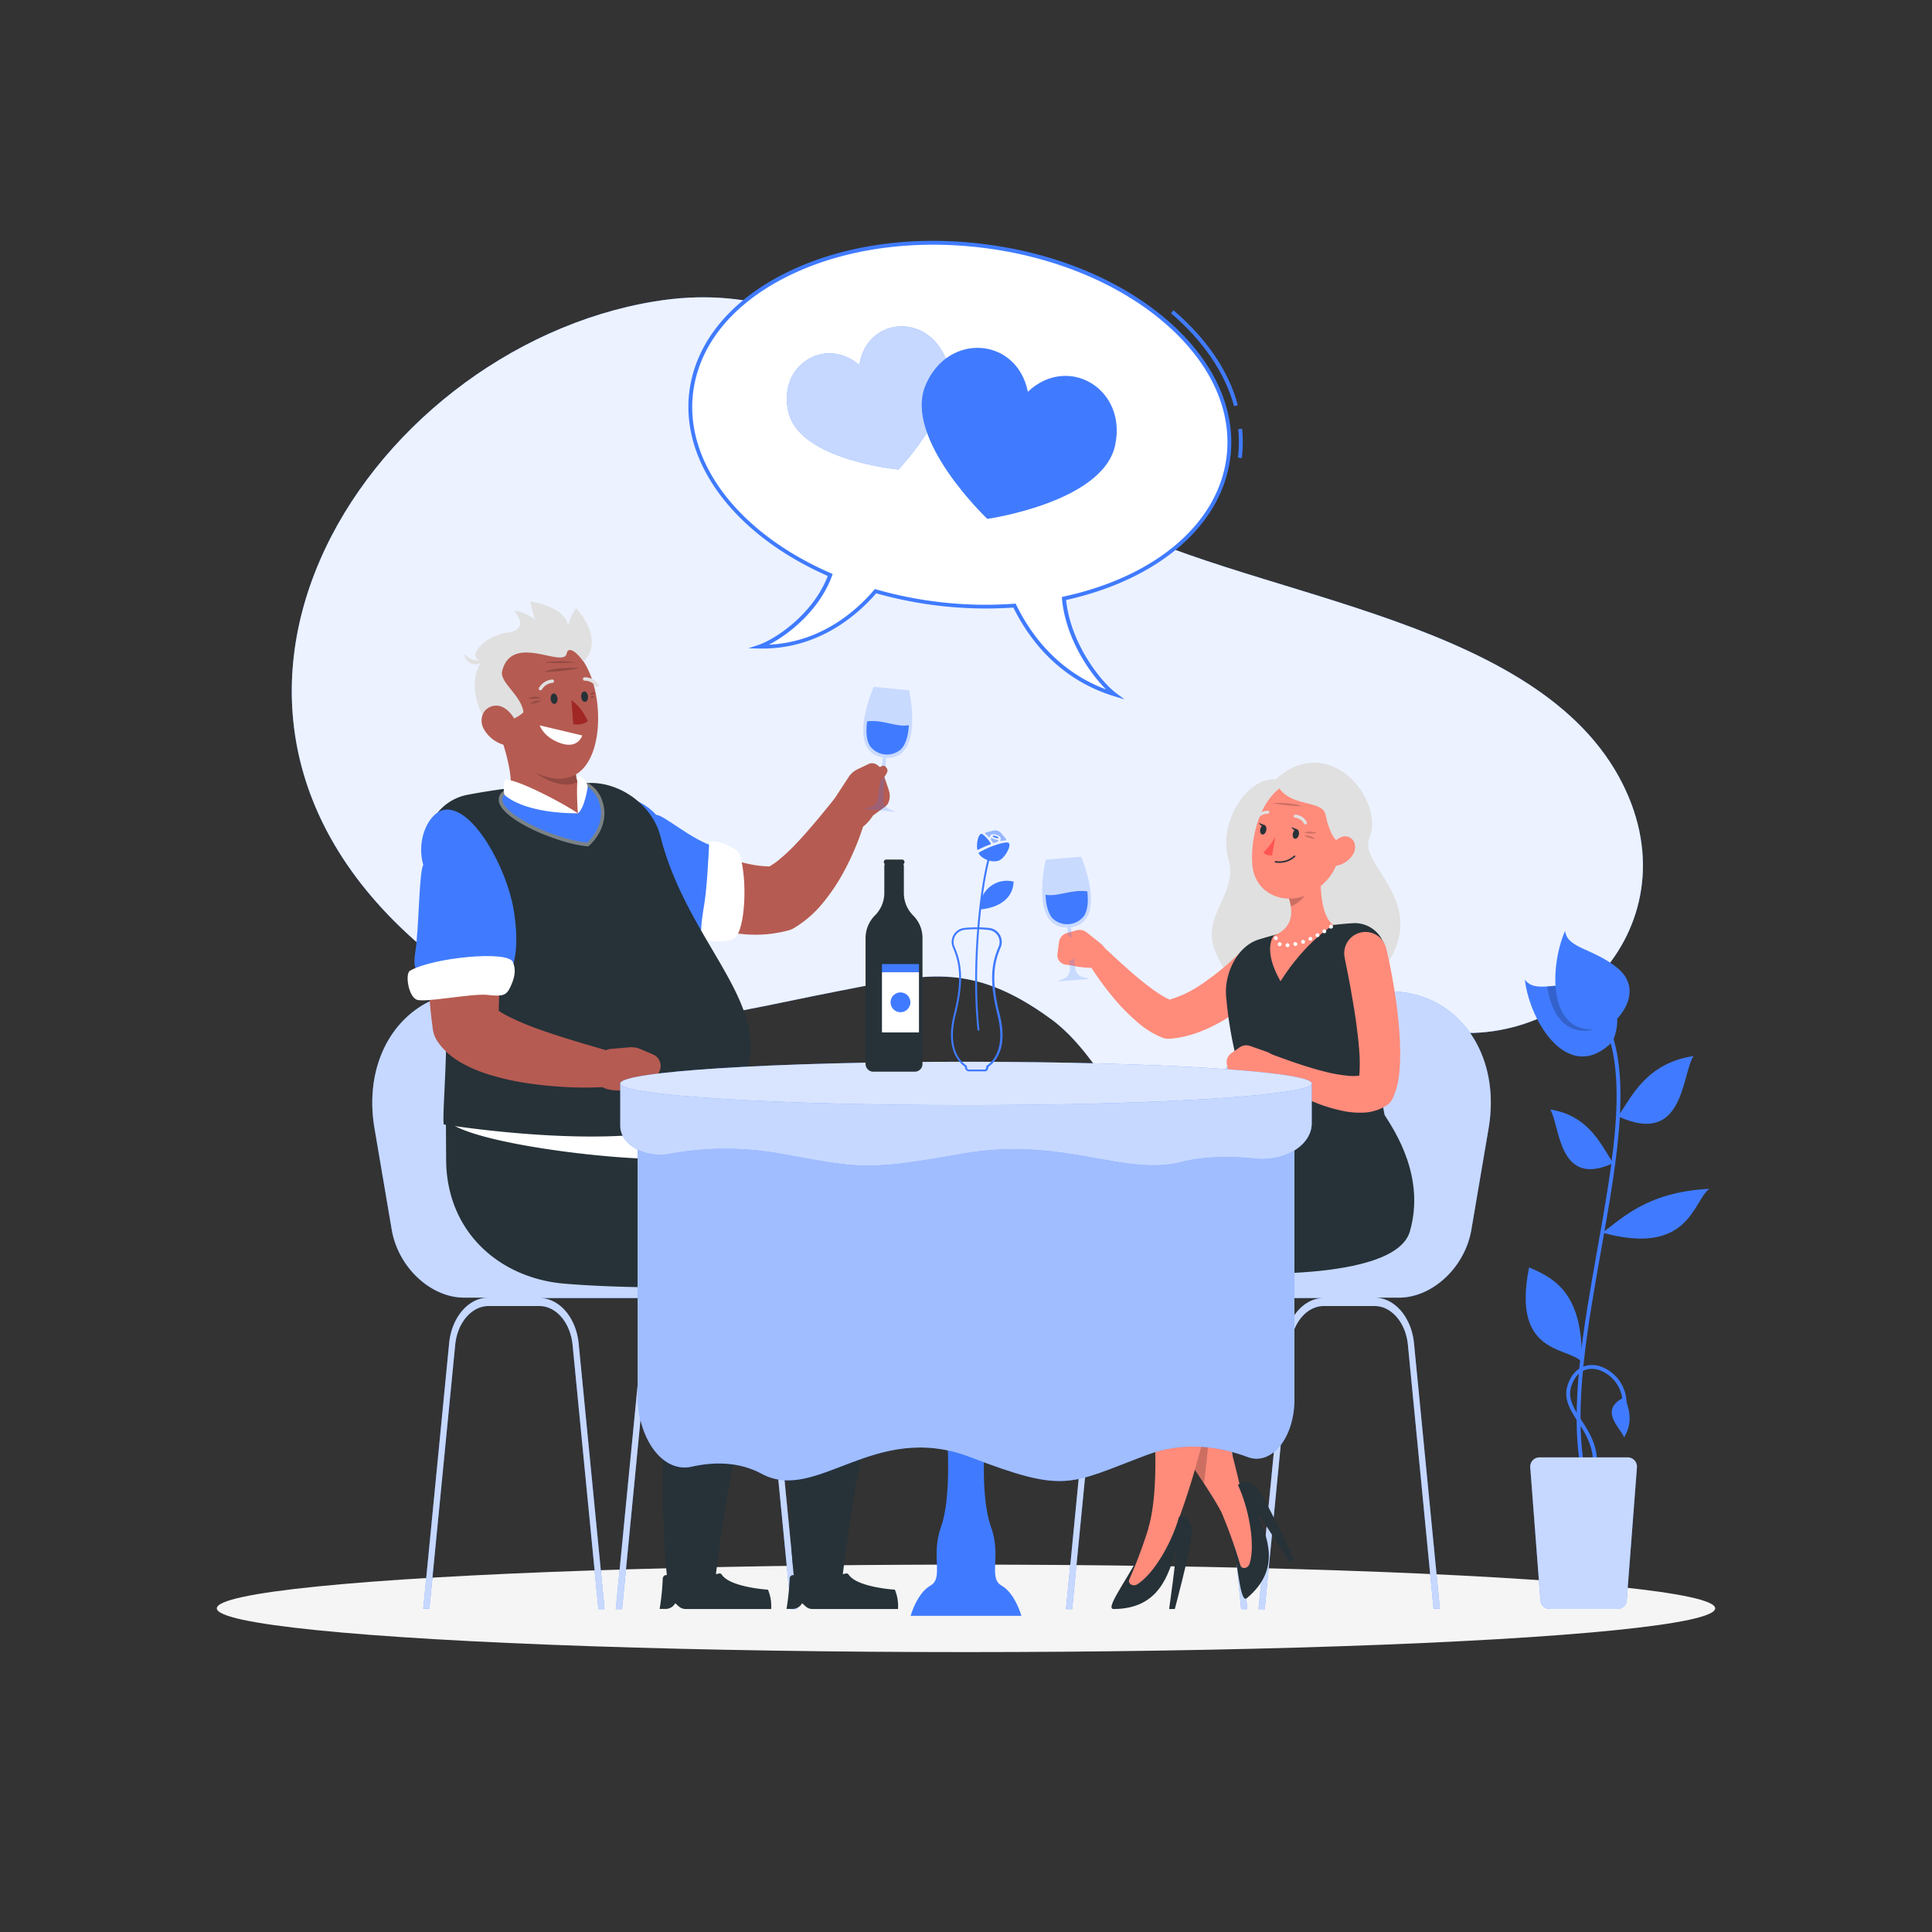 <svg xmlns="http://www.w3.org/2000/svg" viewBox="0 0 500 500"><rect x="0" y="0" width="500" height="500" fill="#333333" stroke="none"/><g id="freepik--background-simple--inject-22"><path d="M320.82,305.15c-25.34,2.71-31.14-28.5-48.76-41.38-21.13-15.44-33.14-11.47-55.07-7.28-32.36,6.18-69.12,17.82-100.78-5.87C31.17,187,94.35,90.29,169.43,78c48.7-8,73.13,31.31,114,55,36.83,21.31,112.3,25.59,135.57,68.08,20.72,37.85-14.17,74.23-51.27,64.74-12-3.07-23.07,1.67-27.93,12.57C335.23,288.61,334.39,303.7,320.82,305.15Z" style="fill:#407BFF"></path><path d="M320.82,305.15c-25.34,2.71-31.14-28.5-48.76-41.38-21.13-15.44-33.14-11.47-55.07-7.28-32.36,6.18-69.12,17.82-100.78-5.87C31.17,187,94.35,90.29,169.43,78c48.7-8,73.13,31.31,114,55,36.83,21.31,112.3,25.59,135.57,68.08,20.72,37.85-14.17,74.23-51.27,64.74-12-3.07-23.07,1.67-27.93,12.57C335.23,288.61,334.39,303.7,320.82,305.15Z" style="fill:#fff;opacity:0.9"></path></g><g id="freepik--Shadow--inject-22"><ellipse id="freepik--path--inject-22" cx="250" cy="416.24" rx="193.89" ry="11.32" style="fill:#f5f5f5"></ellipse></g><g id="freepik--Plant--inject-22"><path d="M417.27,269.64c2.42-4.89,1.9-13.13-6.11-14.48s-13.77,2.14-16.53-1.64C395.91,264.56,406,280.87,417.27,269.64Z" style="fill:#407BFF"></path><path d="M411.16,255.16c-4.26-.72-7.89-.07-10.77.13.93,6.16,3.83,11.38,9.5,11.48A9.67,9.67,0,0,0,418.3,262l0-.06A8.16,8.16,0,0,0,411.16,255.16Z" style="opacity:0.2"></path><path d="M409.14,380.28c-3-16.07.67-36.78,4.23-56.81,4.33-24.42,8.43-47.47.55-60.61l.86-.51c8.07,13.45,3.94,36.69-.43,61.29-3.54,19.94-7.2,40.57-4.23,56.46Z" style="fill:#407BFF"></path><path d="M412.59,383l-1-.28c1.95-6.66-.8-11-3.23-14.77-2-3.07-3.82-6-2.65-9.5,1.6-4.87,5.3-5.73,8.23-4.91a10.1,10.1,0,0,1,6.71,12.05l-1-.22a9.1,9.1,0,0,0-6-10.87c-3.22-.9-5.85.69-7,4.26-1,3.07.63,5.66,2.55,8.66C411.79,371.41,414.67,375.92,412.59,383Z" style="fill:#407BFF"></path><path d="M416,265.83c4.53-3.05,8.88-10.18,2.59-15.32s-13-5-13.55-9.62C400.66,251.12,400.64,270,416,265.83Z" style="fill:#407BFF"></path><path d="M418.73,288.89c3.37-4.59,7-13.67,19.53-15.58C435.16,278.32,435.83,296.83,418.73,288.89Z" style="fill:#407BFF"></path><path d="M420.56,361.51c.57,2.32,2.5,5.95-.25,10.49C419.53,369.65,413.39,364.87,420.56,361.51Z" style="fill:#407BFF"></path><path d="M414.67,319c4.55-3.07,11.09-10.51,27.66-11.33C438.12,311,437.1,325.2,414.67,319Z" style="fill:#407BFF"></path><path d="M395.73,328c7.09,3,13.9,7.06,13.66,24.46C405.73,348.45,391.13,350.77,395.73,328Z" style="fill:#407BFF"></path><path d="M417.53,301c-2.82-3.84-5.88-12.26-16.33-13.86C403.79,291.37,403.23,307.68,417.53,301Z" style="fill:#407BFF"></path><path d="M421.24,377.17H398.43a2.4,2.4,0,0,0-2.4,2.59l2.63,34.42a2.41,2.41,0,0,0,2.4,2.22H418.6a2.39,2.39,0,0,0,2.4-2.22l2.64-34.42A2.41,2.41,0,0,0,421.24,377.17Z" style="fill:#407BFF"></path><path d="M421.24,377.17H398.43a2.4,2.4,0,0,0-2.4,2.59l2.63,34.42a2.41,2.41,0,0,0,2.4,2.22H418.6a2.39,2.39,0,0,0,2.4-2.22l2.64-34.42A2.41,2.41,0,0,0,421.24,377.17Z" style="fill:#fff;opacity:0.7"></path></g><g id="freepik--character-1--inject-22"><path d="M212.84,334a26.46,26.46,0,0,0-11-3l-24.68-1-6.47-38c-3.33-19.57-20.27-35.44-37.84-35.44H122.7c-17.57,0-29.11,15.87-25.78,35.44l4.46,26.25c1.66,9.71,10.06,17.58,18.78,17.58h6.25c-5.15,0-9.52,5.07-10.17,11.79l-6.71,68.73h1.6L117.81,348c.56-5.69,4.25-10,8.6-10h13.18c4.34,0,8,4.28,8.59,10l6.68,68.45h1.61l-6.71-68.73c-.66-6.72-5-11.79-10.17-11.79h36.65c-5.14,0-9.52,5.07-10.17,11.79l-6.71,68.73H161L167.65,348c.55-5.69,4.24-10,8.59-10h13.18c4.34,0,8,4.28,8.6,10l6.68,68.45h1.6l-6.71-68.73c-.65-6.72-5-11.79-10.17-11.79h23.05A1,1,0,0,0,212.84,334Z" style="fill:#407BFF"></path><path d="M212.84,334a26.46,26.46,0,0,0-11-3l-24.68-1-6.47-38c-3.33-19.57-20.27-35.44-37.84-35.44H122.7c-17.57,0-29.11,15.87-25.78,35.44l4.46,26.25c1.66,9.71,10.06,17.58,18.78,17.58h6.25c-5.15,0-9.52,5.07-10.17,11.79l-6.71,68.73h1.6L117.81,348c.56-5.69,4.25-10,8.6-10h13.18c4.34,0,8,4.28,8.59,10l6.68,68.45h1.61l-6.71-68.73c-.66-6.72-5-11.79-10.17-11.79h36.65c-5.14,0-9.52,5.07-10.17,11.79l-6.71,68.73H161L167.65,348c.55-5.69,4.24-10,8.59-10h13.18c4.34,0,8,4.28,8.6,10l6.68,68.45h1.6l-6.71-68.73c-.65-6.72-5-11.79-10.17-11.79h23.05A1,1,0,0,0,212.84,334Z" style="fill:#fff;opacity:0.7"></path><path d="M170.71,416.39h1.63a2.82,2.82,0,0,0,2.41-1.48h0l.88.79a2.63,2.63,0,0,0,1.78.71h22.16a10.93,10.93,0,0,0-.82-5s-9.73-.6-11.94-3.87a.66.66,0,0,0-.7-.33c-1.88.45-9.25,2.05-13.46.46-.56-.21-1.12.27-1.14.95A60.29,60.29,0,0,1,170.71,416.39Z" style="fill:#263238"></path><path d="M115.38,287.48l.08,12.73c.14,18.78,14,30.61,30.6,32,9.68.82,22.75,1.08,30.3.91-5.65,16.66-5.65,60.19-3.58,76.19l12.4-1c5.67-48.38,16.83-70.24,17.35-85.22a16.09,16.09,0,0,0-7.82-14.34C170.27,295,115.38,287.48,115.38,287.48Z" style="fill:#263238"></path><path d="M203.55,416.39h1.62a2.81,2.81,0,0,0,2.41-1.48h0l.88.79a2.64,2.64,0,0,0,1.78.71H232.4a11,11,0,0,0-.81-5s-9.74-.6-11.94-3.87a.68.68,0,0,0-.71-.33c-1.88.45-9.25,2.05-13.46.46a.9.9,0,0,0-1.13.95A62.37,62.37,0,0,1,203.55,416.39Z" style="fill:#263238"></path><path d="M174.58,276.33l-10.9,6.17c-6.06,17.45-.94,28.68,13.95,37.17,8.69,4.94,20.92,9.16,31.56,13.47-5.64,16.66-5.64,60.19-3.58,76.19l12.4-1c5.67-48.38,16.83-70.24,17.36-85.22.2-5.85-3.56-10.49-7.82-14.34C206.14,289.45,174.58,276.33,174.58,276.33Z" style="fill:#263238"></path><path d="M222.69,206.16a4.78,4.78,0,0,0-6.74.6l-.21.24c-1.49,1.79-3.05,3.77-4.59,5.58s-3.09,3.63-4.68,5.3a50.17,50.17,0,0,1-4.71,4.5,18,18,0,0,1-2.62,1.85,26.61,26.61,0,0,1-4.63-.49,66.2,66.2,0,0,1-6.69-1.73c-2.3-.74-4.66-1.53-7-2.42l-3.52-1.36-3.37-1.35-.48-.19a9.5,9.5,0,0,0-7.54,17.42l2.14,1c.68.31,1.37.6,2,.89,1.37.57,2.76,1.08,4.15,1.59a84.83,84.83,0,0,0,8.64,2.59c1.5.35,3,.67,4.57.95s3.17.46,4.84.61a32.83,32.83,0,0,0,11.22-.81l.62-.16a5.71,5.71,0,0,0,1.38-.58,28.84,28.84,0,0,0,7.71-6.78,49.94,49.94,0,0,0,4.87-7.21,67.87,67.87,0,0,0,3.55-7.42,61.28,61.28,0,0,0,2.6-7.75A4.81,4.81,0,0,0,222.69,206.16Z" style="fill:#b65b52"></path><path d="M214.94,208.28l2.85,4.73c3.89,5.14,8.14-1.95,8.14-1.95l3.19-2.33c1.08-.79,1.45-2.63.87-4.34l-1.45-4.29c-.66-2-2.32-3-3.66-2.42l-3,1.43a5.64,5.64,0,0,0-2.26,2Z" style="fill:#b55b52"></path><path d="M235.27,178.64l-9.15-.9s-7.43,16.78,2.37,18.27l-1.29,10.43a2.65,2.65,0,0,1-1.74,2.38l-2.09.48,8.46.83-2-.87a2.66,2.66,0,0,1-1.24-2.68l.76-10.48C239.3,196.55,235.27,178.64,235.27,178.64Z" style="fill:#407BFF;opacity:0.2"></path><path d="M233.27,193.82a5.48,5.48,0,0,1-8.15-.8c-1-1.66-1-4-.72-6.34,4.15-.49,7.65,1.59,10.81,1C235.07,190.09,234.55,192.38,233.27,193.82Z" style="fill:#407BFF"></path><path d="M219.57,204.87c1.46-4.54,5.7-5.17,8.82-6.68.53-.26,1.68.82,1.16,1.75a4.9,4.9,0,0,1-2.82,2.6c.14,1.48-.93,5.66-5.12,6.1A6.08,6.08,0,0,1,219.57,204.87Z" style="fill:#b55b52"></path><path d="M154.61,208.17c2.49-3.33,10.55-2.54,15.21,2.72,1.92-.08,9.49,6.75,15.25,8.21s5.91,7.27,5.15,11.46c-1.4,7.73-1.82,11.68-7.19,12.26s-12.45-2.9-18.14-7.17S150.2,214.08,154.61,208.17Z" style="fill:#407BFF"></path><path d="M191.35,220.94c-.52-1.5-7.71-4.73-7.83-2.43-.12,2.54-.56,11.24-1.2,15.13s-1.39,8.7-.35,9.28c1.47.83,6.22,1.22,8.19-.21C192.83,240.77,193.59,227.44,191.35,220.94Z" style="fill:#fff"></path><path d="M190.88,280a8.85,8.85,0,0,1-.33,10.43c-2.55,3.14-6.77,1.31-6.77,1.31s-1,7.05-7.7,7.93c-11.07,1.45-52.84-3.27-59.92-9.3C138.42,292.34,190.88,280,190.88,280Z" style="fill:#fff"></path><path d="M152.79,202.62a175.56,175.56,0,0,0-32,3.11,13.08,13.08,0,0,0-10,16.2C118.69,252,114.2,285,114.83,291c0,0,66.11,10.87,75.79-7.88,13-21.22-12.12-36.87-19.7-66.68C168.92,208.61,160.91,202.57,152.79,202.62Z" style="fill:#263238"></path><path d="M131.69,204l.11,0,.35-.13.09.08c5.3-.64,10.82-1,16.08-1.21,1.29-.05,2.56-.07,3.81-.08a8,8,0,0,1,3.58,4.17c1.61,4,.46,8.44-3.1,11.91l-.3.28-.41,0c-7.74-.75-22.2-6.95-22.81-11.72C129,206.42,129.19,204.92,131.69,204Z" style="fill:#fafafa;opacity:0.4"></path><path d="M157.69,272.05l-.17-.05c-3-.89-6.12-1.77-9.13-2.7s-6-1.87-8.9-2.92a66.81,66.81,0,0,1-8-3.37,21.65,21.65,0,0,1-2.41-1.42c0-1.58.08-3.16.13-4.76l.38-7.62.46-7.69c.15-2.54.31-5.18.41-7.62v-.18a9.5,9.5,0,0,0-18.93-1.46c-.34,2.86-.5,5.52-.63,8.28s-.17,5.49-.13,8.24.12,5.53.3,8.32.46,5.61.84,8.46l.11.83a7.31,7.31,0,0,0,1.26,3.21,17.14,17.14,0,0,0,3.28,3.52,20.2,20.2,0,0,0,3.14,2.1,35.5,35.5,0,0,0,5.73,2.51A65.81,65.81,0,0,0,136,280.26c3.47.53,6.88.87,10.29,1.06a97.46,97.46,0,0,0,10.26,0,4.76,4.76,0,0,0,1.11-9.31Z" style="fill:#b65b52"></path><path d="M155.06,273.67l-1.42,3.45c-.18,6.19,7.82,5,7.82,5l4.08,1a3.11,3.11,0,0,0,3.49-2l1.6-3.8a3.26,3.26,0,0,0-1.4-4.33l-3.36-1.44a6.48,6.48,0,0,0-3.11-.5l-4.71.41A3.57,3.57,0,0,0,155.06,273.67Z" style="fill:#b55b52"></path><path d="M115.33,209.53c-4.14.33-7.77,7.57-5.78,14.32-1.1,1.59-1.13,16.62-2.06,22.5s.88,5.36,5.07,6.09c7.75,1.34,14.82,5.61,18.18,1.37s3.34-11.48,2.17-18.49C131.2,225,122.69,208.94,115.33,209.53Z" style="fill:#407BFF"></path><path d="M106.14,251.2c-1.38.79-.44,6.69,1.71,7.52s14.41-1.7,18.34-1.24,4.86.15,5.89-2.05,1.61-4.25.64-6.48C131.41,245.93,112.12,247.8,106.14,251.2Z" style="fill:#fff"></path><path d="M153.86,206.44a8.26,8.26,0,0,0-4.15-3.47,7.64,7.64,0,0,1-.44-5.1L130,191.79c1.93,6.23,3.25,12.32,1.08,15.53,3.9,2.07,11.05,5.77,18.56,5.1S155.25,209,153.86,206.44Z" style="fill:#b55b52"></path><path d="M149.15,198.47l-14-1.68c4.32,5.13,11.32,7.63,14.31,5.49A7.59,7.59,0,0,1,149.15,198.47Z" style="opacity:0.2"></path><path d="M127.89,179.78c1.28,9.1,2.35,15.26,8,18.7,11.15,6.85,17.09,1.36,18.56-8,1.32-8.4-1-21.88-10.25-24.73A12.67,12.67,0,0,0,127.89,179.78Z" style="fill:#b55b52"></path><path d="M127.11,187.5c-4.62-3.44-5.62-13.21-2.23-16.38-4.66-.73.28-6.56,6.45-7.4s1.72-5.61,1.72-5.61c2.22.06,5,1.67,5.55,2.56a46.67,46.67,0,0,1-1.4-5s8.91,1.11,9.85,6.27a11.31,11.31,0,0,1,2.07-4.5s7.62,7.9,1.9,13.84c-2-2.87-4-4-4.36-2.17-.81,4-14.17-5.47-16.7,4.56-.74,2.91,5,6.31,5.51,10.66C132.69,187.06,127.11,187.5,127.11,187.5Z" style="fill:#e0e0e0"></path><path d="M125.68,170.72a5.64,5.64,0,0,1-5.79-1.62S121.52,174.22,125.68,170.72Z" style="fill:#e0e0e0"></path><path d="M150.69,190.34l-11-2.61s.89,3.05,5.41,4.62S150.69,190.34,150.69,190.34Z" style="fill:#fff"></path><path d="M140,180.6a4.22,4.22,0,0,0-3.23.1A8.3,8.3,0,0,0,140,180.6Z" style="opacity:0.2"></path><path d="M140,181.37a3.5,3.5,0,0,0-2.81.82A6.83,6.83,0,0,0,140,181.37Z" style="opacity:0.2"></path><path d="M152.65,179.74s.77-.88,1.31-.38A1.78,1.78,0,0,1,152.65,179.74Z" style="opacity:0.2"></path><path d="M152.78,180.46s.62-.8,1,0A.86.86,0,0,1,152.78,180.46Z" style="opacity:0.2"></path><path d="M149.12,171.46a25.91,25.91,0,0,0-8.11,0A71.24,71.24,0,0,0,149.12,171.46Z" style="opacity:0.2"></path><path d="M150.16,172.88s-6.2-.34-9.32,1A51.17,51.17,0,0,0,150.16,172.88Z" style="opacity:0.2"></path><path d="M125.21,188.67a8.69,8.69,0,0,0,5.24,4.11c3,.79,4.44-1.86,3.61-4.64-.74-2.5-3.18-5.93-6.15-5.49S123.85,186.2,125.21,188.67Z" style="fill:#b55b52"></path><path d="M142.5,180.9c.06.74.5,1.31,1,1.27s.84-.68.78-1.43-.5-1.31-1-1.27S142.44,180.15,142.5,180.9Z" style="fill:#263238"></path><path d="M150.41,180.38c.06.74.5,1.31,1,1.27s.83-.68.77-1.43-.5-1.31-1-1.27S150.35,179.63,150.41,180.38Z" style="fill:#263238"></path><path d="M147.89,181.17l.45,6.27s2.43.37,3.76-.8A13.07,13.07,0,0,0,147.89,181.17Z" style="fill:#a02724"></path><path d="M139.85,178.65a.58.58,0,0,1-.21-.07.45.45,0,0,1-.13-.61,4.44,4.44,0,0,1,3.42-2.12.44.44,0,0,1,.44.44.43.43,0,0,1-.43.44h0a3.52,3.52,0,0,0-2.69,1.71A.46.46,0,0,1,139.85,178.65Z" style="fill:#e0e0e0"></path><path d="M154.52,177.78a.45.45,0,0,1-.38-.17,3.42,3.42,0,0,0-2.81-1.45.44.44,0,0,1-.05-.88,4.34,4.34,0,0,1,3.57,1.79.45.45,0,0,1-.09.62A.54.54,0,0,1,154.52,177.78Z" style="fill:#e0e0e0"></path><path d="M152,218.06c-10.3-1-28-10.3-20-13.21,5.06,4,13.56,5.62,17.56,5.63,1.49-1.43,2-5.42.16-7.51C153.9,202.62,159.17,211.08,152,218.06Z" style="fill:#407BFF"></path><path d="M149.55,210.48c-3.72-2.57-15.52-8.8-18.83-8.74a8,8,0,0,0-.19,3.93S134.89,210.46,149.55,210.48Z" style="fill:#fff"></path><path d="M149.55,210.48s-.57-8,.15-9.74a3.81,3.81,0,0,1,2.4,2.9S151.3,209.24,149.55,210.48Z" style="fill:#fff"></path></g><g id="freepik--character-2--inject-22"><path d="M269.33,334a26.47,26.47,0,0,1,11-3l24.67-1,6.47-38c3.33-19.57,20.27-35.44,37.85-35.44h10.15c17.57,0,29.11,15.87,25.78,35.44l-4.46,26.25c-1.65,9.71-10.06,17.58-18.77,17.58h-6.26c5.15,0,9.52,5.07,10.18,11.79l6.71,68.73H371L364.36,348c-.56-5.69-4.25-10-8.6-10H342.59c-4.35,0-8,4.28-8.6,10l-6.68,68.45H325.7l6.72-68.73c.65-6.72,5-11.79,10.17-11.79H305.93c5.14,0,9.52,5.07,10.17,11.79l6.71,68.73h-1.6L314.53,348c-.56-5.69-4.25-10-8.6-10H292.75c-4.34,0-8,4.28-8.59,10l-6.68,68.45h-1.61l6.71-68.73c.65-6.72,5-11.79,10.17-11.79H269.7A1,1,0,0,1,269.33,334Z" style="fill:#407BFF"></path><path d="M269.33,334a26.47,26.47,0,0,1,11-3l24.67-1,6.47-38c3.33-19.57,20.27-35.44,37.85-35.44h10.15c17.57,0,29.11,15.87,25.78,35.44l-4.46,26.25c-1.65,9.71-10.06,17.58-18.77,17.58h-6.26c5.15,0,9.52,5.07,10.18,11.79l6.71,68.73H371L364.36,348c-.56-5.69-4.25-10-8.6-10H342.59c-4.35,0-8,4.28-8.6,10l-6.68,68.45H325.7l6.72-68.73c.65-6.72,5-11.79,10.17-11.79H305.93c5.14,0,9.52,5.07,10.17,11.79l6.71,68.73h-1.6L314.53,348c-.56-5.69-4.25-10-8.6-10H292.75c-4.34,0-8,4.28-8.59,10l-6.68,68.45h-1.61l6.71-68.73c.65-6.72,5-11.79,10.17-11.79H269.7A1,1,0,0,1,269.33,334Z" style="fill:#fff;opacity:0.7"></path><path d="M330.16,201.7c-7.72-.59-14.94,11.59-12.27,20.56s-6.84,14.31-3.61,23.3c6.67,18.63,31.76,21.67,44,4.9s-6.76-26.6-3.93-33.33C358.55,207.08,344,189.07,330.16,201.7Z" style="fill:#e0e0e0"></path><path d="M276.13,241.47l2.44-.7a3,3,0,0,1,2.66.53l3.5,2.79a5.52,5.52,0,0,1,2.07,4.61l-.06,1.11c-4,1.44-9.33.06-9.33.06l-1.57-.22a2.46,2.46,0,0,1-2.17-2.75l.4-3.12A2.85,2.85,0,0,1,276.13,241.47Z" style="fill:#ff8b7b"></path><path d="M270.65,222.47l9.17-.75s7.15,16.9-2.67,18.23l1.12,10.45a2.66,2.66,0,0,0,1.69,2.41l2.09.51-8.47.69,2-.84a2.68,2.68,0,0,0,1.29-2.66L276.25,240C266.33,240.31,270.65,222.47,270.65,222.47Z" style="fill:#407BFF;opacity:0.2"></path><path d="M272.4,237.67a5.49,5.49,0,0,0,8.17-.66c1-1.64,1.1-4,.82-6.33-4.14-.56-7.68,1.47-10.82.87C270.67,233.91,271.15,236.22,272.4,237.67Z" style="fill:#407BFF"></path><path d="M278.09,243.69l.4,3.11c.14,1.06-1,1.7-2.14,2a.76.76,0,0,1-1-.72v-5.28a.76.76,0,0,1,1-.7C277.23,242.46,278,242.93,278.09,243.69Z" style="fill:#ff8b7b"></path><path d="M328.46,247a5.5,5.5,0,0,0-7.77-.23l-.2.19-1,.94-1.09,1c-.73.67-1.49,1.32-2.26,1.94-1.53,1.27-3.11,2.46-4.7,3.56a30,30,0,0,1-8.74,4.3,22.37,22.37,0,0,1-3.1-1.76,58.5,58.5,0,0,1-4.79-3.62c-1.59-1.31-3.17-2.7-4.73-4.12s-3.14-2.9-4.67-4.31l-.06-.06a2.75,2.75,0,0,0-4.25,3.39c1.16,2,2.38,3.83,3.7,5.67s2.71,3.6,4.21,5.33a50.68,50.68,0,0,0,5,5,23,23,0,0,0,6.84,4.34,4,4,0,0,0,1.81.25l.38,0a28.21,28.21,0,0,0,7.7-1.88,40.28,40.28,0,0,0,6.63-3.33,53.54,53.54,0,0,0,5.85-4.15c.91-.75,1.8-1.52,2.68-2.32.44-.4.87-.79,1.3-1.22s.81-.81,1.33-1.36A5.51,5.51,0,0,0,328.46,247Z" style="fill:#ff8b7b"></path><path d="M283.17,319.19c13.67-13.55,44.95-25.44,44.95-25.44l18.94-3.06s9,12,5.85,26c-2.21,9.95-31.43,13.27-51.76,13,11.55,17,20.27,57.13,20.27,57.13-2,2.31-3.68,4.33-5.39,4.38-7.59-14-28-37.3-35.39-62.12A10,10,0,0,1,283.17,319.19Z" style="fill:#ff8b7b"></path><path d="M313.33,357.32c-.11-.34-.23-.67-.34-1l-8.6,17c2.59,3.79,5.05,7.34,7.19,10.58C312.46,377.59,313.66,365.22,313.33,357.32Z" style="opacity:0.2"></path><path d="M321,383.81s2.6-1.62,5.24,2.61,8.61,17,8.61,17l-1.13.95s-7-11.34-8.52-13c2.67,6.16,6.61,14.59-2.51,22.23-2,1.65-2.31-10.91-4.42-16.94s-2.89-8.13-2.89-8.13Z" style="fill:#263238"></path><path d="M316.4,383.56l4,.78c2.88,6.29,4.51,15.43,3,20.33-.41,1.31-2.08,1.56-2.41.37a130.3,130.3,0,0,0-7-18.44A2.18,2.18,0,0,1,316.4,383.56Z" style="fill:#ff8b7b"></path><path d="M317.38,258.46a103.66,103.66,0,0,0,2.17,13.73c1.34,6.64,2.87,13.15,5.61,23.95l33.64-5.45c-2.21-9.37-2.85-20.35-.27-42.66a8,8,0,0,0-8.36-9.11c-1.36.08-2.79.2-4.25.37a109.17,109.17,0,0,0-15.28,2.47c-1.63.42-3.32.91-4.93,1.4C319.91,245,316.61,252.5,317.38,258.46Z" style="fill:#263238"></path><path d="M342.06,222.26c-.53,5.13-.71,14.4,3,17.16,0,0-7,4.05-13.67,14.53-4.77-8.36-1.74-11.79-1.74-11.79,5.36-2.22,5-6.57,3.71-10.28Z" style="fill:#ff8b7b"></path><path d="M330.19,243.29a.51.51,0,0,1-.35-.15.48.48,0,0,1-.15-.36.47.47,0,0,1,.15-.35.5.5,0,0,1,.7,0,.47.47,0,0,1,.15.35.48.48,0,0,1-.15.36A.51.51,0,0,1,330.19,243.29Z" style="fill:#fff"></path><path d="M333.24,245.11a.49.49,0,0,1-.52-.47h0a.48.48,0,0,1,.47-.52h0a.5.5,0,0,1,.52.48h0a.5.5,0,0,1-.47.53h0C333,245.13,333.24,245.12,333.24,245.11Zm-2.24-.27a.51.51,0,0,1-.28-.65h0a.5.5,0,0,1,.65-.29h0a.51.51,0,0,1,.28.65h0a.51.51,0,0,1-.47.32h0A.57.57,0,0,1,331,244.84Zm3.76-.41a.5.5,0,0,1,.38-.6h0a.51.51,0,0,1,.6.38h0a.5.5,0,0,1-.38.6h-.11A.5.5,0,0,1,334.76,244.43Zm2-.52a.5.5,0,0,1,.31-.64h0a.5.5,0,0,1,.63.31h0a.5.5,0,0,1-.3.64h0l-.17,0h0A.49.49,0,0,1,336.75,243.91Zm1.92-.73a.5.5,0,0,1,.25-.66h0a.49.49,0,0,1,.66.24h0a.49.49,0,0,1-.24.66h0a.52.52,0,0,1-.21,0h0A.52.52,0,0,1,338.67,243.18Zm1.86-.89a.49.49,0,0,1,.19-.68h0a.49.49,0,0,1,.68.19h0a.49.49,0,0,1-.19.68h0a.55.55,0,0,1-.24.07h0A.51.51,0,0,1,340.53,242.29Zm1.78-1a.5.5,0,0,1,.15-.69h0a.5.5,0,0,1,.7.16h0a.5.5,0,0,1-.16.69h0a.43.43,0,0,1-.27.08h0A.51.51,0,0,1,342.31,241.26Z" style="fill:#fff"></path><path d="M344.44,240.32a.63.63,0,0,1-.19,0A.53.53,0,0,1,344,240a.64.64,0,0,1,0-.2.63.63,0,0,1,0-.19.91.91,0,0,1,.11-.16.51.51,0,0,1,.71,0,.5.5,0,0,1,.14.35.64.64,0,0,1,0,.2.57.57,0,0,1-.11.16.91.91,0,0,1-.16.11A.64.64,0,0,1,344.44,240.32Z" style="fill:#fff"></path><path d="M338.52,226.18l-5.13,5.7a15.81,15.81,0,0,1,.7,2.66c2.07-.64,4.75-3.43,4.78-5.69A7.41,7.41,0,0,0,338.52,226.18Z" style="opacity:0.2"></path><path d="M348.25,214.63c-1.73,8-2.29,11.41-7,15.14-7.06,5.62-16.45,2.3-17.14-5.91-.62-7.4,2.3-19.24,10.65-21.67A10.48,10.48,0,0,1,348.25,214.63Z" style="fill:#ff8b7b"></path><path d="M330.62,203.29c3.13,5.79,11.63,3.59,12.42,7.54s3.29,10.61,5.87,4.64-2.21-13.05-6-14S333.25,200.58,330.62,203.29Z" style="fill:#e0e0e0"></path><path d="M329.31,207.83s5-.28,7.53.82A41.39,41.39,0,0,1,329.31,207.83Z" style="opacity:0.2"></path><path d="M337.51,215.51a4.25,4.25,0,0,1,3.23.09A8.42,8.42,0,0,1,337.51,215.51Z" style="opacity:0.2"></path><path d="M337.54,216.28a3.48,3.48,0,0,1,2.82.82A7,7,0,0,1,337.54,216.28Z" style="opacity:0.2"></path><path d="M336.16,215.93c-.12.68-.56,1.19-1,1.15s-.69-.63-.58-1.3.57-1.2,1-1.15S336.27,215.26,336.16,215.93Z" style="fill:#263238"></path><path d="M327.72,214.82c-.11.68-.56,1.2-1,1.15s-.7-.63-.58-1.3.56-1.19,1-1.15S327.84,214.15,327.72,214.82Z" style="fill:#263238"></path><path d="M327.33,213.58l-1.52-.63S326.42,214.3,327.33,213.58Z" style="fill:#263238"></path><path d="M330.05,216.57a19.8,19.8,0,0,1-3.11,4.09,2.76,2.76,0,0,0,2.3.69Z" style="fill:#ff5652"></path><path d="M331.19,223.31a6.28,6.28,0,0,1-1.12-.08.18.18,0,0,1-.15-.23.22.22,0,0,1,.24-.17,5.7,5.7,0,0,0,4.75-1.37.19.19,0,1,1,.27.27A6,6,0,0,1,331.19,223.31Z" style="fill:#263238"></path><path d="M349.89,221.52a6.56,6.56,0,0,1-4.3,2.58c-2.21.28-2.86-1.95-1.87-4,.9-1.85,3.12-4.22,5.15-3.55S351.22,219.75,349.89,221.52Z" style="fill:#ff8b7b"></path><path d="M337.73,213.36a.36.36,0,0,1-.24-.18,2.93,2.93,0,0,0-2.31-1.56.37.37,0,0,1-.36-.41.43.43,0,0,1,.44-.38,3.66,3.66,0,0,1,2.94,1.94.4.4,0,0,1-.17.54A.46.46,0,0,1,337.73,213.36Z" style="fill:#e0e0e0"></path><path d="M325.1,212.09a.35.35,0,0,1-.28-.07.41.41,0,0,1,0-.56,4.19,4.19,0,0,1,3.34-1.66.36.36,0,0,1,.33.42.44.44,0,0,1-.44.38,3.32,3.32,0,0,0-2.63,1.34A.41.41,0,0,1,325.1,212.09Z" style="fill:#e0e0e0"></path><path d="M335.77,214.68l-1.52-.62S334.85,215.41,335.77,214.68Z" style="fill:#263238"></path><path d="M298.17,311.3c12.79-10.06,41.69-17.55,41.69-17.55l18.94-3.06s9,12,5.85,26c-2.2,9.95-30.07,12.93-50.41,12.65,5.5,28.34-10.43,67.05-10.43,67.05-2.91.91-5.38.39-6.64-.78,4.46-15.39-.17-47-3.47-73.46A12,12,0,0,1,298.17,311.3Z" style="fill:#ff8b7b"></path><path d="M306,392.5s3,.42,2.34,5.36-4.3,18.55-4.3,18.55h-1.47s1.88-13.22,1.8-15.44c-1.91,6.44-4.3,15.44-16.2,15.44-2.56,0,5.24-9.85,7.49-15.83s3-8.08,3-8.08Z" style="fill:#263238"></path><path d="M302.88,389.69l2.27,2.81c-1.84,6.67-6.45,14.72-10.78,17.49-1.16.74-2.6-.14-2.09-1.27a128.46,128.46,0,0,0,6.38-18.15A2.43,2.43,0,0,1,302.88,389.69Z" style="fill:#ff8b7b"></path><path d="M358.34,288.58c2.65,4.14,10.57,16,6.54,30.09-3.86,13.54-48,10.72-48,10.72,4.45-7.35-8.12-17.57-26.11-16.47C299.1,305,324.62,294,324.62,294S349.26,285.55,358.34,288.58Z" style="fill:#263238"></path><path d="M318.72,272.53l2.08-1.47a3,3,0,0,1,2.68-.38l4.22,1.48a5.46,5.46,0,0,1,3.48,3.67l.31,1.06c-3.28,2.67-8.79,3.14-8.79,3.14l-1.55.31a2.46,2.46,0,0,1-3-1.88l-.65-3.07A2.85,2.85,0,0,1,318.72,272.53Z" style="fill:#ff8b7b"></path><path d="M361.85,263.63c-.31-3.09-.75-6.13-1.27-9.15s-1.09-6-1.83-9A5.5,5.5,0,0,0,348,247.81v.08c.55,2.75,1.15,5.66,1.64,8.5s1,5.71,1.37,8.54.7,5.65.85,8.36c.06,1.35.06,2.67,0,3.87,0,.42-.05.84-.1,1.22a12.15,12.15,0,0,1-2.59.05,39.07,39.07,0,0,1-6.72-1.2c-2.32-.59-4.67-1.32-7-2.11s-4.72-1.66-7-2.52l-.08,0a2.74,2.74,0,0,0-2.55,4.8,78.73,78.73,0,0,0,6.76,4.2,72.2,72.2,0,0,0,7.24,3.5,41.66,41.66,0,0,0,8.12,2.49,21.9,21.9,0,0,0,4.85.36,12,12,0,0,0,6-1.82,4.46,4.46,0,0,0,1.66-1.92l.06-.13a19.8,19.8,0,0,0,1.56-5.9,42.36,42.36,0,0,0,.29-5.06A86,86,0,0,0,361.85,263.63Z" style="fill:#ff8b7b"></path></g><g id="freepik--Table--inject-22"><path d="M240.79,410.35c3.55-2,0-7.53,2.75-15.2s1.6-23,1.6-23h9.72s-1.2,15.34,1.6,23-.8,13.17,2.75,15.2,5.12,7.82,5.12,7.82H235.67S237.25,412.38,240.79,410.35Z" style="fill:#407BFF"></path><path d="M335,282.9v79.28c0,9.93-5.94,17.23-12.11,14.9-7-2.63-16.27-4.24-26.1-.54-20.23,7.63-20.88,10.07-45.73.55s-39.62,12.06-53.94,4.32c-6-3.24-12.56-3.09-18.2-1.82-7.33,1.64-13.92-7.11-13.92-18.69v-78Z" style="fill:#407BFF"></path><path d="M335,282.9v79.28c0,9.93-5.94,17.23-12.11,14.9-7-2.63-16.27-4.24-26.1-.54-20.23,7.63-20.88,10.07-45.73.55s-39.62,12.06-53.94,4.32c-6-3.24-12.56-3.09-18.2-1.82-7.33,1.64-13.92-7.11-13.92-18.69v-78Z" style="fill:#fff;opacity:0.5"></path><path d="M160.52,280.4v10.92c0,4.87,6.25,8.44,12.74,7.3a80.27,80.27,0,0,1,27.48-.26c21.3,3.73,22,4.93,48.15.26s41.71,5.92,56.78,2.12c6.29-1.58,13.22-1.51,19.17-.89,7.71.81,14.64-3.49,14.64-9.16V280.4Z" style="fill:#407BFF"></path><path d="M160.52,280.4v10.92c0,4.87,6.25,8.44,12.74,7.3a80.27,80.27,0,0,1,27.48-.26c21.3,3.73,22,4.93,48.15.26s41.71,5.92,56.78,2.12c6.29-1.58,13.22-1.51,19.17-.89,7.71.81,14.64-3.49,14.64-9.16V280.4Z" style="fill:#fff;opacity:0.7"></path><path d="M160.52,280.4c0,3.1,40.06,5.61,89.48,5.61s89.48-2.51,89.48-5.61-40.06-5.62-89.48-5.62S160.52,277.29,160.52,280.4Z" style="fill:#407BFF"></path><path d="M160.52,280.4c0,3.1,40.06,5.61,89.48,5.61s89.48-2.51,89.48-5.61-40.06-5.62-89.48-5.62S160.52,277.29,160.52,280.4Z" style="fill:#fff;opacity:0.8"></path><path d="M253.26,220.85a.14.14,0,0,1,.05-.18c2.39-1.46,6.34-2.83,7.53-2.61s-.49,3.67-2.08,4.53S254.25,222.51,253.26,220.85Z" style="fill:#407BFF"></path><path d="M253.12,219.93a25.27,25.27,0,0,1,3.23-1.42.14.14,0,0,0,.07-.2,8.36,8.36,0,0,0-2.19-2.45c-.93-.46-1.59,2.16-1.31,4A.14.14,0,0,0,253.12,219.93Z" style="fill:#407BFF"></path><path d="M257.6,216.81a2.27,2.27,0,0,0,.67.13.13.13,0,0,0,.08-.24,2.3,2.3,0,0,0-.61-.3,2.74,2.74,0,0,0-.67-.13.13.13,0,0,0-.09.24A2.23,2.23,0,0,0,257.6,216.81Z" style="fill:#407BFF"></path><path d="M257.47,217.21a2.89,2.89,0,0,1-.75-.36.13.13,0,0,0-.21.07c0,.11-.05.22-.07.31a.19.19,0,0,0,0,.1c.19.25.38.52.58.8a.13.13,0,0,0,.15.06q.53-.19,1-.33a.18.18,0,0,0,.08-.07c0-.07.07-.15.1-.24a.12.12,0,0,0-.12-.18A3.06,3.06,0,0,1,257.47,217.21Z" style="fill:#407BFF;opacity:0.5"></path><path d="M255.93,216.67a.14.14,0,0,0,.23,0,1.7,1.7,0,0,1,.2-.47c.16-.4.89-.36,1.51-.15s1.23.61,1.12,1a2,2,0,0,1-.1.44.14.14,0,0,0,.16.18,6.06,6.06,0,0,1,1.23-.18.13.13,0,0,0,.13-.16.87.87,0,0,0-.18-.36l-1.13-1.34a2,2,0,0,0-2-.67l-1.7.4a.63.63,0,0,0-.43.3.13.13,0,0,0,0,.18A4.58,4.58,0,0,1,255.93,216.67Z" style="fill:#407BFF;opacity:0.5"></path><path d="M253.22,266.74a.25.25,0,0,1-.25-.23c-1.72-16.74.58-37.14,2.83-44.84a.24.24,0,0,1,.31-.17.26.26,0,0,1,.17.31c-2.24,7.67-4.53,28-2.81,44.65a.26.26,0,0,1-.23.28Z" style="fill:#407BFF"></path><path d="M250.58,277.27a1.14,1.14,0,0,1-.85-1.17c-2-1.45-5-5.11-2.89-13.59,2.21-8.77,1.5-13.24-.24-17.27a3.65,3.65,0,0,1,3-5.09,30.73,30.73,0,0,1,6.36,0,3.65,3.65,0,0,1,3,5.09h0c-1.74,4-2.45,8.5-.24,17.27,2.14,8.48-.84,12.14-2.9,13.59,0,.63-.38,1.12-.82,1.17Zm2.16-36.79a29,29,0,0,0-3.13.17,3.14,3.14,0,0,0-2.39,1.55,3.1,3.1,0,0,0-.16,2.84c1.78,4.12,2.51,8.69.27,17.59-2.1,8.34.85,11.81,2.79,13.13l.11.08V276c0,.45.2.78.38.8h4.28c.16,0,.36-.35.36-.79v-.13l.11-.09c1.94-1.32,4.89-4.79,2.79-13.13-2.24-8.9-1.51-13.47.27-17.59h0a3.1,3.1,0,0,0-.16-2.84,3.14,3.14,0,0,0-2.4-1.55A28.65,28.65,0,0,0,252.74,240.48Z" style="fill:#407BFF"></path><path d="M253.94,232.72a7,7,0,0,1,8.39-4.55c-.32,6.88-8.63,7.17-8.63,7.17C253.81,234.19,253.94,232.72,253.94,232.72Z" style="fill:#407BFF"></path><path d="M233.92,231.1v-7a1,1,0,0,0-1-1h-3.11a1,1,0,0,0-.95,1v7a8.22,8.22,0,0,1-2.43,5.82h0a8.26,8.26,0,0,0-2.42,5.83v32.6a2,2,0,0,0,2,2h10.73a2,2,0,0,0,2-2v-32.6a8.22,8.22,0,0,0-2.42-5.83h0A8.21,8.21,0,0,1,233.92,231.1Z" style="fill:#263238"></path><path d="M233.45,223.73h-4.08a.64.64,0,0,1-.64-.64h0a.64.64,0,0,1,.64-.64h4.08a.64.64,0,0,1,.63.64h0A.64.64,0,0,1,233.45,223.73Z" style="fill:#263238"></path><rect x="228.25" y="251.61" width="9.58" height="15.58" style="fill:#fff"></rect><rect x="228.25" y="249.5" width="9.58" height="2.11" style="fill:#407BFF"></rect><path d="M235.6,259.4a2.56,2.56,0,1,1-2.56-2.56A2.56,2.56,0,0,1,235.6,259.4Z" style="fill:#407BFF"></path></g><g id="freepik--speech-bubble--inject-22"><path d="M321.38,118.56l-1-.12a35,35,0,0,0,.08-7.38l1-.09A35,35,0,0,1,321.38,118.56Z" style="fill:#407BFF"></path><path d="M319.38,105.12c-2.34-8.62-8-16.94-16.33-24.06l.64-.76C312.2,87.55,318,96,320.34,104.86Z" style="fill:#407BFF"></path><path d="M253.87,63.56c-38.41-4.55-72,12.51-75,38.1-2.23,18.82,12.68,37,36,47.12-3.8,10.39-14,17.09-18.32,18.55,15,.31,25-8.47,30-14.36a104.66,104.66,0,0,0,16.33,3.28,102.42,102.42,0,0,0,19.65.45c3.92,8,11.59,18.58,25.88,23-4-3-12-13-13.08-24.8,23.29-5,40.45-18.78,42.57-36.72C320.94,92.56,292.27,68.12,253.87,63.56Z" style="fill:#fff"></path><path d="M291,181l-2.74-.84c-14.26-4.38-22-14.82-26-22.92a104.92,104.92,0,0,1-35.51-3.69c-4.83,5.59-15,14.6-30.21,14.29l-2.87-.06,2.72-.91c4-1.35,13.92-7.67,17.84-17.81-24-10.56-38-29.14-35.86-47.45,1.49-12.55,10.2-23.47,24.52-30.74s32.4-10,51.06-7.79,35.66,9.14,47.83,19.52,18.14,23.07,16.65,35.62c-2.08,17.52-18.36,31.69-42.53,37.06,1.26,11.69,9.31,21.36,12.84,24Zm-28.17-24.81.15.3c3.67,7.52,10.63,17.22,23.25,21.92-4.12-4.11-10.43-13.05-11.4-23.48l0-.44.44-.1c24-5.19,40.14-19.1,42.18-36.29,1.44-12.21-4.35-24.55-16.31-34.74s-28.82-17.1-47.29-19.29-36.41.54-50.49,7.69-22.54,17.76-24,30c-2.13,18,11.89,36.26,35.7,46.6l.44.19-.16.44c-3.33,9.1-11.4,15.31-16.33,17.85,13.67-.65,22.82-9,27.19-14.15l.2-.25.31.09a103.68,103.68,0,0,0,16.25,3.26,102.51,102.51,0,0,0,19.56.45Z" style="fill:#407BFF"></path><path d="M244.41,92c-5.42-11.33-20.26-9.41-22,2.48-9.15-7.8-21.6.51-18.24,12.61s28.36,14.41,28.36,14.41S249.83,103.34,244.41,92Z" style="fill:#407BFF"></path><path d="M244.41,92c-5.42-11.33-20.26-9.41-22,2.48-9.15-7.8-21.6.51-18.24,12.61s28.36,14.41,28.36,14.41S249.83,103.34,244.41,92Z" style="fill:#fff;opacity:0.7"></path><path d="M288.56,115.38c3.3-14.66-12.08-23.86-22.55-14-2.83-14.12-20.68-15.53-26.49-1.66s16,34.57,16,34.57S285.27,130.05,288.56,115.38Z" style="fill:#407BFF"></path></g></svg>